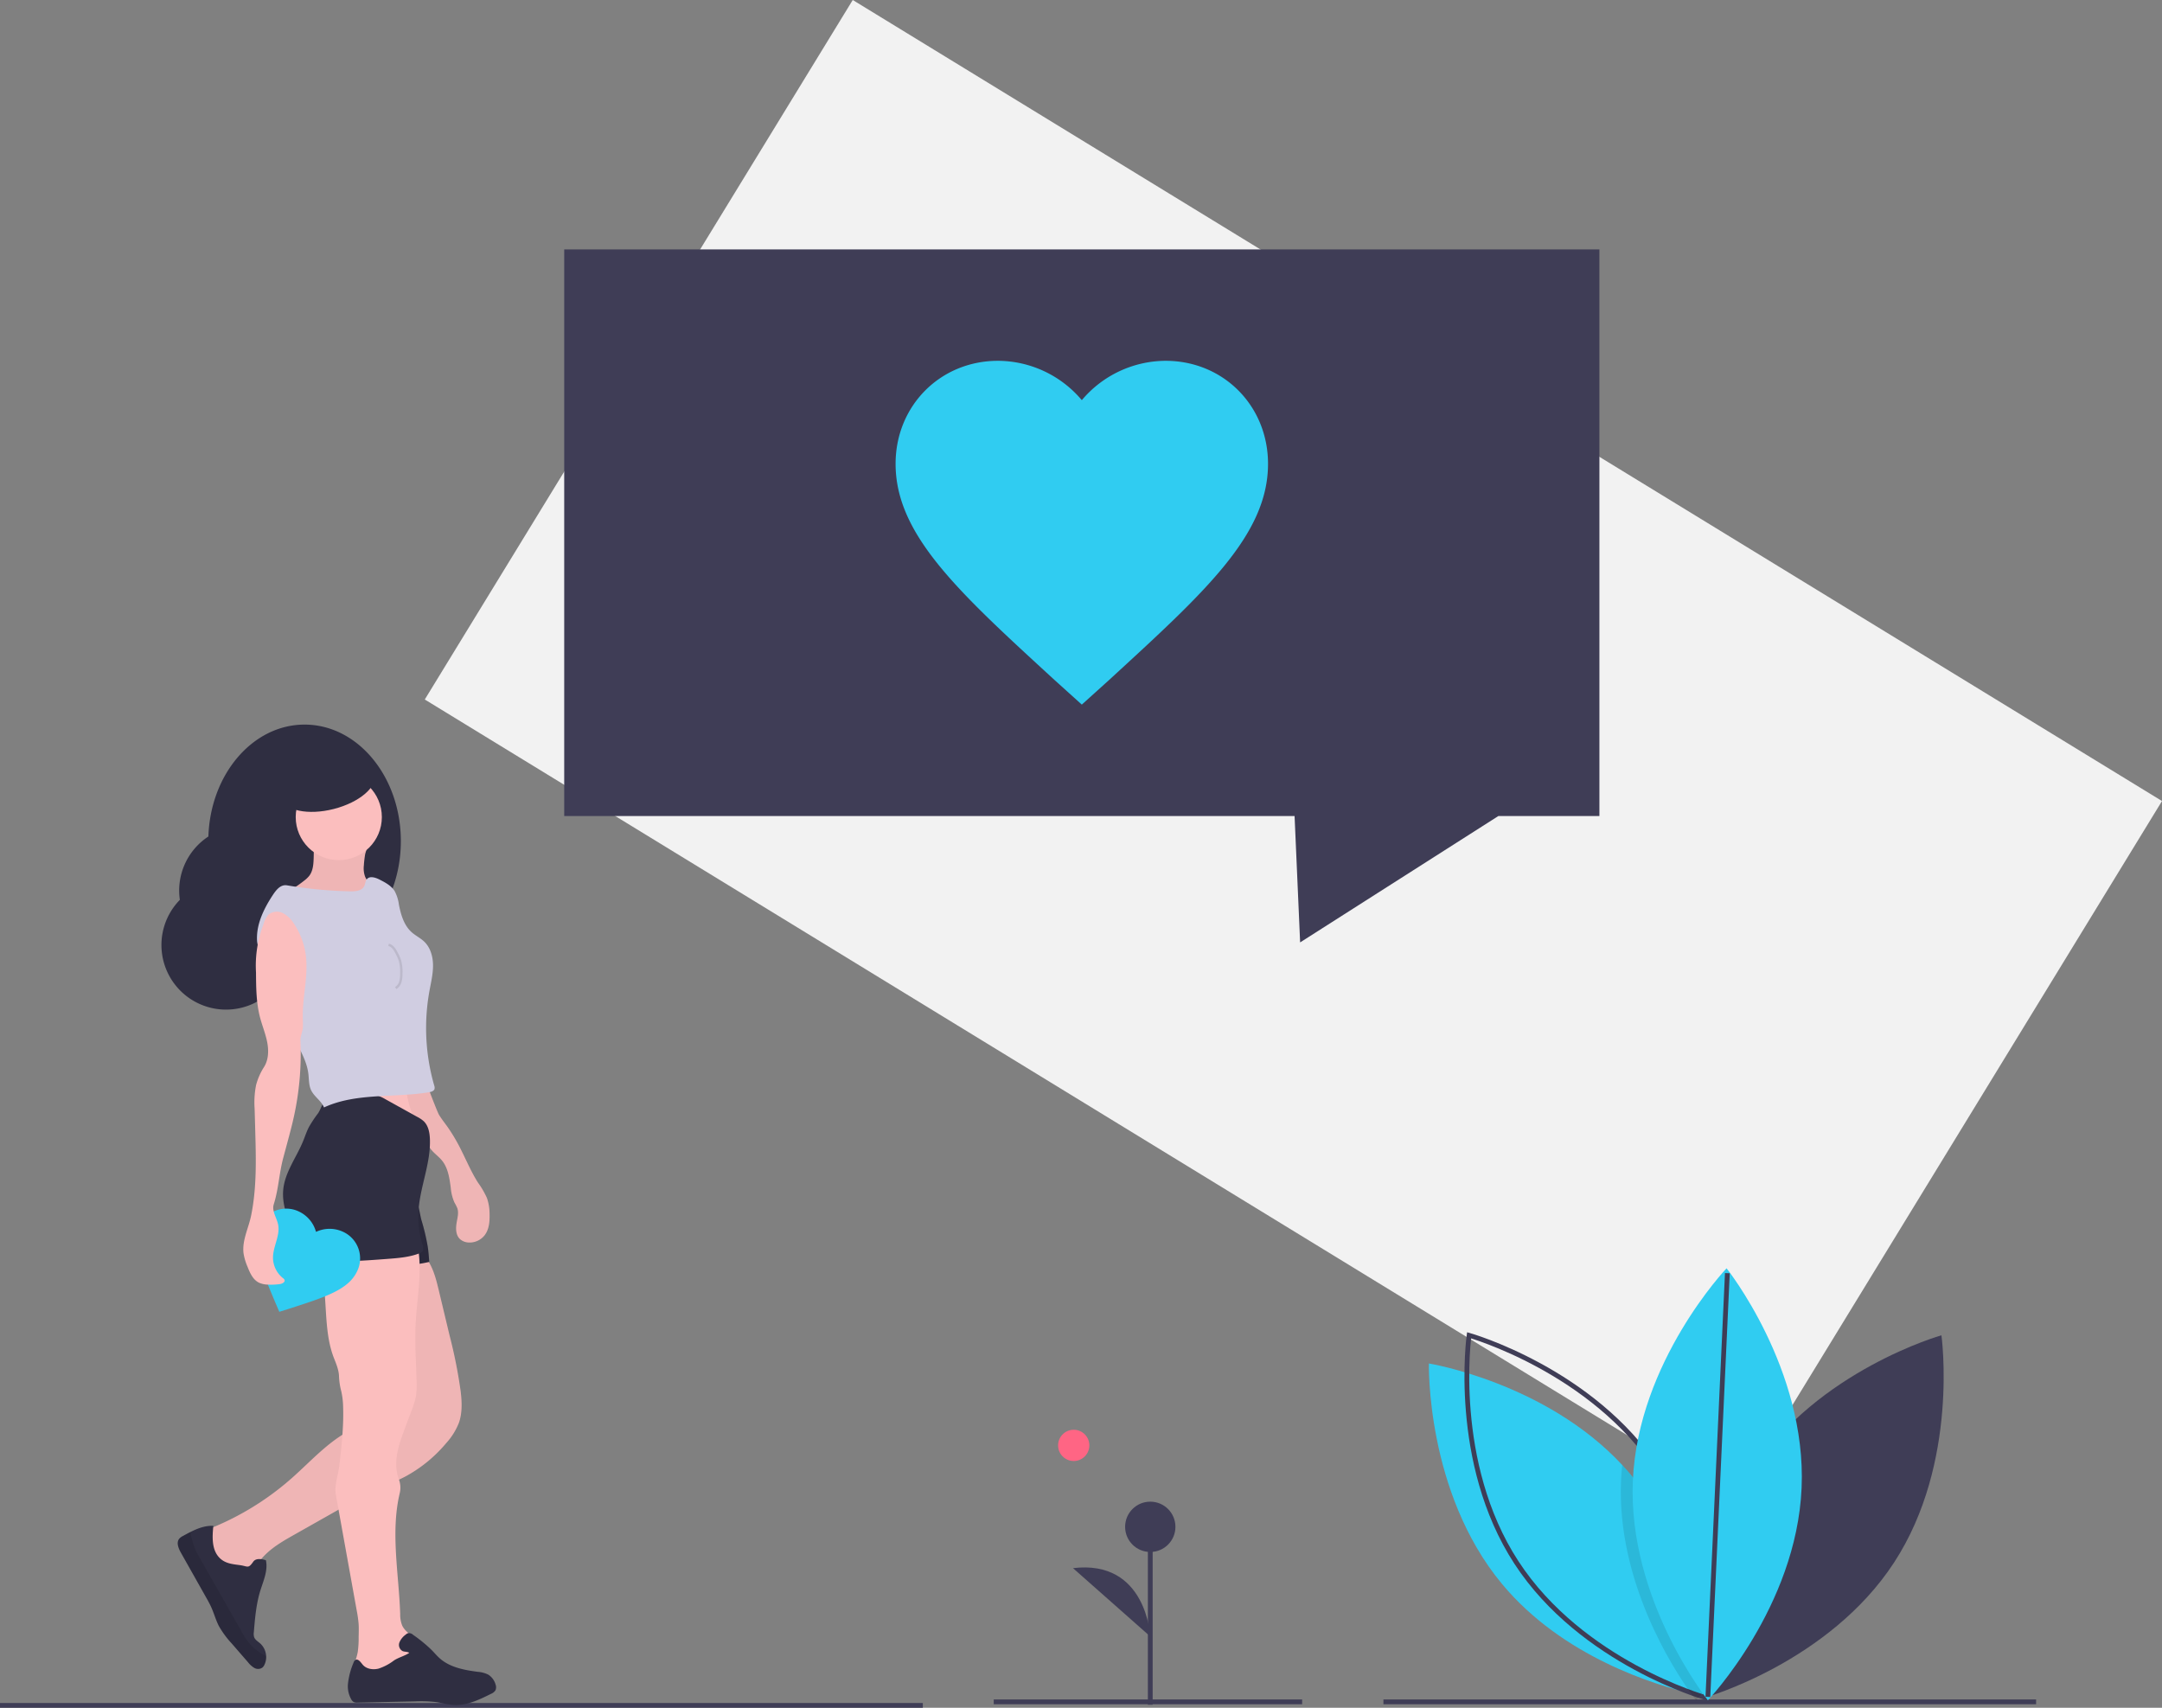 <svg id="b1c121f6-5782-4527-a6ee-a39cd8953237" data-name="Layer 1" xmlns="http://www.w3.org/2000/svg" width="904.321" height="714.318" viewBox="0 0 904.321 714.318"><rect x="0" y="0" width="904.321" height="714.318" fill="#808080" stroke="none"/><title>loving it</title><rect x="367.839" y="235.659" width="642" height="343" transform="translate(165.903 -392.992) rotate(31.459)" fill="#f2f2f2"/><polygon points="669 104.318 236 104.318 236 341.318 541.494 341.318 543.818 394.185 594.744 361.72 626.747 341.318 669 341.318 669 104.318" fill="#3f3d56"/><line y1="713.318" x2="386" y2="713.318" fill="none" stroke="#3f3d56" stroke-miterlimit="10" stroke-width="2"/><path d="M600.339,388.059l-11.296-10.19c-40.113-36.829-66.596-60.733-66.596-90.509,0-24.294,18.693-43.101,42.84-43.101a46.079,46.079,0,0,1,35.051,16.457,46.077,46.077,0,0,1,35.051-16.457c24.147,0,42.84,18.807,42.84,43.101,0,29.777-26.483,53.681-66.596,90.509Z" transform="translate(-147.839 -93.341)" fill="#30ccf1"/><path d="M223.069,469.729a27.003,27.003,0,0,1,11.937-26.503c.842-26.022,18.531-46.805,40.233-46.805,22.239,0,40.268,21.824,40.268,48.745s-18.029,48.745-40.268,48.745a33.675,33.675,0,0,1-6.247-.585,27.019,27.019,0,1,1-45.924-23.598Z" transform="translate(-147.839 -93.341)" fill="#2f2e41"/><path d="M300.029,455.318a10.235,10.235,0,0,0,.525,4.724c.926,2.145,3.201,4.071,2.534,6.31-.431,1.445-1.953,2.248-3.381,2.732-6.759,2.289-14.137.926-21.266,1.234a67.998,67.998,0,0,1-7.15.248,11.367,11.367,0,0,1-6.646-2.316,56.854,56.854,0,0,0,10.452-6.573,11.666,11.666,0,0,0,2.108-2.014c1.52-2.001,1.749-4.672,1.831-7.184q.122-3.731-.022-7.464,7.653-.082,15.306-.068c1.635.003,6.639-.395,7.21,1.368.286.884-.811,3.462-.977,4.456A45.226,45.226,0,0,0,300.029,455.318Z" transform="translate(-147.839 -93.341)" fill="#fbbebe"/><path d="M300.029,455.318a10.235,10.235,0,0,0,.525,4.724c.926,2.145,3.201,4.071,2.534,6.31-.431,1.445-1.953,2.248-3.381,2.732-6.759,2.289-14.137.926-21.266,1.234a67.998,67.998,0,0,1-7.15.248,11.367,11.367,0,0,1-6.646-2.316,56.854,56.854,0,0,0,10.452-6.573,11.666,11.666,0,0,0,2.108-2.014c1.52-2.001,1.749-4.672,1.831-7.184q.122-3.731-.022-7.464,7.653-.082,15.306-.068c1.635.003,6.639-.395,7.21,1.368.286.884-.811,3.462-.977,4.456A45.226,45.226,0,0,0,300.029,455.318Z" transform="translate(-147.839 -93.341)" opacity="0.05"/><path d="M325.439,547.858a34.374,34.374,0,0,1-1.971,16.81,319.093,319.093,0,0,0-33.063-1.74,18.409,18.409,0,0,0,3.532-8.703,48.371,48.371,0,0,0,.058-8.904l21.435-.073a20.196,20.196,0,0,1,4.688.35C322.2,546.085,323.337,547.467,325.439,547.858Z" transform="translate(-147.839 -93.341)" fill="#fbbebe"/><path d="M331.448,559.61c1.099,1.806,2.429,3.46,3.653,5.184a75.384,75.384,0,0,1,5.96,10.243c2.162,4.366,4.094,8.865,6.714,12.973a36.142,36.142,0,0,1,3.752,6.457,20.633,20.633,0,0,1,1.089,6.751c.081,3.054-.184,6.319-2.03,8.752a7.967,7.967,0,0,1-6.898,3.064,5.665,5.665,0,0,1-3.593-1.555c-1.803-1.853-1.625-4.822-1.14-7.362.34-1.78.766-3.65.193-5.369a19.45,19.45,0,0,0-1.239-2.471,18.982,18.982,0,0,1-1.519-6.075c-.535-4.027-1.112-8.296-3.675-11.448-1.374-1.69-3.235-2.937-4.586-4.646-.707-.895-1.265-1.906-2.019-2.762-1.073-1.219-2.557-2.148-3.175-3.65a14.585,14.585,0,0,1-.563-3.024,21.587,21.587,0,0,0-1.765-4.67c-2.446-5.615-3.101-11.819-3.728-17.912a25.596,25.596,0,0,0,7.698-1.517C323.866,540.831,330.701,558.382,331.448,559.61Z" transform="translate(-147.839 -93.341)" fill="#fbbebe"/><path d="M331.448,559.61c1.099,1.806,2.429,3.46,3.653,5.184a75.384,75.384,0,0,1,5.96,10.243c2.162,4.366,4.094,8.865,6.714,12.973a36.142,36.142,0,0,1,3.752,6.457,20.633,20.633,0,0,1,1.089,6.751c.081,3.054-.184,6.319-2.03,8.752a7.967,7.967,0,0,1-6.898,3.064,5.665,5.665,0,0,1-3.593-1.555c-1.803-1.853-1.625-4.822-1.14-7.362.34-1.78.766-3.65.193-5.369a19.45,19.45,0,0,0-1.239-2.471,18.982,18.982,0,0,1-1.519-6.075c-.535-4.027-1.112-8.296-3.675-11.448-1.374-1.69-3.235-2.937-4.586-4.646-.707-.895-1.265-1.906-2.019-2.762-1.073-1.219-2.557-2.148-3.175-3.65a14.585,14.585,0,0,1-.563-3.024,21.587,21.587,0,0,0-1.765-4.67c-2.446-5.615-3.101-11.819-3.728-17.912a25.596,25.596,0,0,0,7.698-1.517C323.866,540.831,330.701,558.382,331.448,559.61Z" transform="translate(-147.839 -93.341)" opacity="0.05"/><circle cx="141.706" cy="341.758" r="18.015" fill="#fbbebe"/><path d="M325.468,618.746c3.396,4.03,4.721,9.359,5.947,14.485l4.499,18.82a204.629,204.629,0,0,1,4.603,23.163c.531,4.432.752,9.041-.73,13.252a27.503,27.503,0,0,1-5.294,8.47,58.464,58.464,0,0,1-17.4,14.151c-3.529,1.832-7.26,3.237-10.887,4.865-5.409,2.429-10.579,5.351-15.741,8.269l-19.426,10.982c-4.167,2.356-8.38,4.745-11.849,8.043a29.373,29.373,0,0,0-7.262,11,5.529,5.529,0,0,1-1.703,2.832c-1.107.757-2.601.511-3.883.119A22.673,22.673,0,0,1,230.854,734.502a117.721,117.721,0,0,0,38.808-22.695c8.67-7.633,16.484-16.731,27.065-21.366,4.627-2.027,10.178-3.575,12.341-8.141a16.64,16.64,0,0,0,1.13-6.672c.193-6.272.381-12.606-.814-18.766-1.01-5.207-2.986-10.17-4.473-15.261-2.976-10.194-3.975-20.844-4.96-31.418a174.909,174.909,0,0,1,20.828-1.231,2.364,2.364,0,0,1,1.72.458,2.488,2.488,0,0,1,.533,1.365C323.535,613.526,323.666,616.608,325.468,618.746Z" transform="translate(-147.839 -93.341)" fill="#fbbebe"/><path d="M325.468,618.746c3.396,4.03,4.721,9.359,5.947,14.485l4.499,18.82a204.629,204.629,0,0,1,4.603,23.163c.531,4.432.752,9.041-.73,13.252a27.503,27.503,0,0,1-5.294,8.47,58.464,58.464,0,0,1-17.4,14.151c-3.529,1.832-7.26,3.237-10.887,4.865-5.409,2.429-10.579,5.351-15.741,8.269l-19.426,10.982c-4.167,2.356-8.38,4.745-11.849,8.043a29.373,29.373,0,0,0-7.262,11,5.529,5.529,0,0,1-1.703,2.832c-1.107.757-2.601.511-3.883.119A22.673,22.673,0,0,1,230.854,734.502a117.721,117.721,0,0,0,38.808-22.695c8.67-7.633,16.484-16.731,27.065-21.366,4.627-2.027,10.178-3.575,12.341-8.141a16.64,16.64,0,0,0,1.13-6.672c.193-6.272.381-12.606-.814-18.766-1.01-5.207-2.986-10.17-4.473-15.261-2.976-10.194-3.975-20.844-4.96-31.418a174.909,174.909,0,0,1,20.828-1.231,2.364,2.364,0,0,1,1.72.458,2.488,2.488,0,0,1,.533,1.365C323.535,613.526,323.666,616.608,325.468,618.746Z" transform="translate(-147.839 -93.341)" opacity="0.05"/><path d="M223.527,742.82q5.23,9.275,10.454,18.544c.811,1.431,1.621,2.872,2.289,4.377,1.134,2.543,1.854,5.261,3.131,7.736a38.466,38.466,0,0,0,5.399,7.322q3.41,3.934,6.819,7.858a9.147,9.147,0,0,0,2.628,2.342,3.131,3.131,0,0,0,3.338-.154,3.469,3.469,0,0,0,.874-1.203,7.368,7.368,0,0,0,.699-3.582,7.653,7.653,0,0,0-2.48-5.309c-.943-.827-2.146-1.499-2.554-2.686a4.939,4.939,0,0,1-.111-1.992c.482-5.849.97-11.752,2.702-17.358,1.293-4.191,3.296-8.499,2.337-12.78-1.823-.551-4.191-.927-5.283.631-2.125,3.047-2.247,1.902-5.521,1.441-3.237-.445-6.337-.662-8.732-3.216-3.174-3.38-2.904-8.626-2.437-13.235-3.349-.154-6.538,1.049-9.574,2.575-1.065.535-2.109,1.107-3.137,1.674a5.188,5.188,0,0,0-1.515,1.097C221.482,738.518,222.483,740.971,223.527,742.82Z" transform="translate(-147.839 -93.341)" fill="#2f2e41"/><path d="M324.133,603.722a88.248,88.248,0,0,1,2.641,11.169c.304,2.078.46,4.174.615,6.269-7.113,1.686-14.494,1.773-21.803,1.852l-30.47.329a64.921,64.921,0,0,1-.823-12.419c.424-6.835,3.007-13.501,2.569-20.335a188.092,188.092,0,0,1,25.297-2.753,11.89,11.89,0,0,1,4.593.433c1.38.506,2.531,1.489,3.857,2.121,2.983,1.419,7.461.728,9.995,3.03C322.92,595.52,323.308,600.803,324.133,603.722Z" transform="translate(-147.839 -93.341)" fill="#2f2e41"/><path d="M324.133,603.722a88.248,88.248,0,0,1,2.641,11.169c.304,2.078.46,4.174.615,6.269-7.113,1.686-14.494,1.773-21.803,1.852l-30.47.329a64.921,64.921,0,0,1-.823-12.419c.424-6.835,3.007-13.501,2.569-20.335a188.092,188.092,0,0,1,25.297-2.753,11.89,11.89,0,0,1,4.593.433c1.38.506,2.531,1.489,3.857,2.121,2.983,1.419,7.461.728,9.995,3.03C322.92,595.52,323.308,600.803,324.133,603.722Z" transform="translate(-147.839 -93.341)" opacity="0.1"/><path d="M322.398,613.797c2.297,10.845-.133,22.053-.696,33.124-.403,7.923.158,15.858.386,23.787a32.614,32.614,0,0,1-.31,6.824,34.595,34.595,0,0,1-1.808,5.851l-2.737,7.299c-2.571,6.854-5.19,14.206-2.572,21.354a10.002,10.002,0,0,1,.399,5.772c-3.923,16.389-.387,33.792.173,50.633a12.209,12.209,0,0,0,.846,4.848c1.398,2.96,4.85,4.401,6.66,7.128,2.198,3.311,1.41,8.027-1.182,11.04s-6.614,4.494-10.574,4.822c-4.955.41-9.917-.791-14.773-1.582l-.539-.513c-.612-3.377,1.243-6.494,1.821-9.943a41.817,41.817,0,0,0,.363-6.166c.033-1.844.109-3.691-.015-5.532a50.871,50.871,0,0,0-.794-5.574l-4.132-22.914-.892-4.949-3.711-20.577c-.701-3.888,1.015-8.238,1.463-12.163.927-8.128,1.856-16.292,1.584-24.469a32.325,32.325,0,0,0-.784-6.668,28.959,28.959,0,0,1-.933-6.198c-.065-2.524-1.076-5.004-2.059-7.481-3.296-8.306-3.159-17.5-3.878-26.407a20.185,20.185,0,0,0-1.018-5.553c-1.028-2.717-3.081-4.895-4.7-7.308s-2.847-5.427-1.933-8.184c1.46-4.406,7.45-5.82,11.086-7.104a31.168,31.168,0,0,1,19.371-.657A66.874,66.874,0,0,1,322.398,613.797Z" transform="translate(-147.839 -93.341)" fill="#fbbebe"/><path d="M294.775,804.165a2.752,2.752,0,0,0,1.028,1.102,3.289,3.289,0,0,0,1.574.228q12.096-.254,24.187-.514a52.657,52.657,0,0,1,8.912.323c2.352.355,4.657,1.038,7.031,1.182,5.505.344,10.735-2.178,15.673-4.636a3.993,3.993,0,0,0,1.918-1.526,3.259,3.259,0,0,0,.037-2.368,7.276,7.276,0,0,0-2.692-3.91c-.159-.106-.323-.212-.493-.307a11.942,11.942,0,0,0-4.324-1.123c-5.616-.736-11.524-1.839-15.784-5.574-1.229-1.076-2.273-2.337-3.412-3.502a60.877,60.877,0,0,0-7.757-6.363,2.745,2.745,0,0,0-2.024-.758,2.653,2.653,0,0,0-1.113.641,7.654,7.654,0,0,0-2.623,3.253,2.942,2.942,0,0,0,1.298,3.624c.943.397,1.966.191,2.819.736-1.743,1.261-4.435,1.892-6.395,3.195a21.807,21.807,0,0,1-6.427,3.402c-2.358.609-5.166.191-6.708-1.696-.832-1.017-1.886-2.575-3.015-1.907a2.132,2.132,0,0,0-.784,1.155,31.108,31.108,0,0,0-2.294,8.583A11.098,11.098,0,0,0,294.775,804.165Z" transform="translate(-147.839 -93.341)" fill="#2f2e41"/><path d="M301.292,551.009a15.818,15.818,0,0,1,4.147.461,17.857,17.857,0,0,1,3.703,1.698l13.243,7.343a12.559,12.559,0,0,1,2.696,1.817c1.908,1.837,2.459,4.663,2.573,7.309.444,10.303-4.205,20.187-4.79,30.484a39.074,39.074,0,0,0,1.637,13.596c.333,1.089.66,2.427-.138,3.24a2.882,2.882,0,0,1-1.045.6c-4.193,1.633-8.756,1.993-13.243,2.337-10.979.841-22.055,1.68-32.968.211a3.845,3.845,0,0,1-1.563-.449,3.949,3.949,0,0,1-1.324-1.915q-2.066-4.845-4.055-9.722c-2.224-5.456-4.415-11.199-3.854-17.064.698-7.286,5.481-13.438,8.27-20.204.833-2.02,1.494-4.117,2.505-6.054a51.741,51.741,0,0,1,3.781-5.677c1.073-1.527,2.106-4.96,3.415-6.031,1.601-1.31,6.121-1.278,8.149-1.516A69.009,69.009,0,0,1,301.292,551.009Z" transform="translate(-147.839 -93.341)" fill="#2f2e41"/><path d="M223.527,742.82q5.23,9.275,10.454,18.544c.811,1.431,1.621,2.872,2.289,4.377,1.134,2.543,1.854,5.261,3.131,7.736a38.466,38.466,0,0,0,5.399,7.322q3.41,3.934,6.819,7.858a9.147,9.147,0,0,0,2.628,2.342,3.131,3.131,0,0,0,3.338-.154,3.469,3.469,0,0,0,.874-1.203,7.368,7.368,0,0,0,.699-3.582,22.785,22.785,0,0,1-6.623-4.885,32.71,32.71,0,0,1-3.852-5.786q-1.407-2.472-2.819-4.949-7.24-12.74-14.491-25.48a28.94,28.94,0,0,1-3.868-10.83c-1.065.535-2.109,1.107-3.137,1.674a5.188,5.188,0,0,0-1.515,1.097C221.482,738.518,222.483,740.971,223.527,742.82Z" transform="translate(-147.839 -93.341)" opacity="0.1"/><path d="M267.887,463.657a180.038,180.038,0,0,0,26.504,2.508c2.189.044,4.837-.217,5.806-2.18.454-.919.425-2.06,1.06-2.865,1.192-1.511,3.589-.764,5.304.108,2.397,1.219,4.91,2.542,6.342,4.818a16.355,16.355,0,0,1,1.791,5.673c.831,4.227,2.104,8.651,5.312,11.526,1.666,1.494,3.756,2.468,5.358,4.031,2.586,2.522,3.593,6.304,3.6,9.916s-.865,7.159-1.511,10.712a86.838,86.838,0,0,0,2.007,39.467,2.643,2.643,0,0,1,.143,1.424c-.258.923-1.376,1.251-2.322,1.406-14.676,2.418-30.42.124-43.924,6.357-1.124-2.774-3.909-4.351-5.285-7.01-1.115-2.154-.96-4.71-1.256-7.118-.801-6.514-4.958-12.062-7.316-18.187-2.068-5.37-2.786-11.287-5.681-16.26-1.028-1.766-2.312-3.375-3.316-5.155a57.203,57.203,0,0,1-5.109-15.508c-.584-6.97,2.67-13.686,6.507-19.535C263.379,465.531,265.229,463.205,267.887,463.657Z" transform="translate(-147.839 -93.341)" fill="#d0cde1"/><path d="M310.382,488.546c1.675.375,2.658,2.068,3.438,3.597a19.068,19.068,0,0,1,1.321,3.001,17.606,17.606,0,0,1,.55,5.368,12.358,12.358,0,0,1-.365,3.406,4.49,4.49,0,0,1-1.983,2.702" transform="translate(-147.839 -93.341)" fill="none" stroke="#000" stroke-miterlimit="10" opacity="0.1"/><path d="M264.671,642.033l-1.737-4.037c-6.09-14.504-10.159-23.971-6.57-31.788a12.236,12.236,0,0,1,16.442-6.149,13.31,13.31,0,0,1,7.217,8.546,13.31,13.31,0,0,1,11.185-.094A12.236,12.236,0,0,1,297.258,624.99c-3.59,7.816-13.424,10.898-28.393,15.73Z" transform="translate(-147.839 -93.341)" fill="#30ccf1"/><ellipse cx="284.991" cy="422.088" rx="20.134" ry="9.938" transform="translate(-243.476 -9.632) rotate(-14.336)" fill="#2f2e41"/><path d="M275.861,493.85a30.88,30.88,0,0,0-5.043-14.109,12.177,12.177,0,0,0-4.535-4.402,5.606,5.606,0,0,0-6.018.468,8.654,8.654,0,0,0-2.163,4.005,48.093,48.093,0,0,0-3.182,20.294c.04,6.305.089,12.688,1.682,18.788.904,3.459,2.295,6.788,2.986,10.296s.607,7.355-1.274,10.395a26.559,26.559,0,0,0-3.369,7.649,37.506,37.506,0,0,0-.601,9.909l.255,9.107c.333,11.878.656,23.88-1.719,35.522-1.084,5.312-3.804,10.338-3.182,15.723a22.951,22.951,0,0,0,1.66,5.658c1.018,2.6,2.249,5.408,4.741,6.668a9.552,9.552,0,0,0,3.854.84,26.323,26.323,0,0,0,4.937-.217c1.001-.139,2.295-.809,1.955-1.761a1.94,1.94,0,0,0-.706-.786,11.011,11.011,0,0,1-4.11-8.543c.02-4.713,3.085-9.247,2.129-13.862-.593-2.861-2.703-5.633-1.813-8.416,2.008-6.281,2.252-13.029,3.963-19.398l1.677-6.242c.998-3.713,1.996-7.428,2.817-11.185a122.523,122.523,0,0,0,2.7-31.686c-.075-1.657.847-3.547.986-5.201.163-1.95-.035-3.912-.006-5.869C274.599,509.441,276.641,501.868,275.861,493.85Z" transform="translate(-147.839 -93.341)" fill="#fbbebe"/><circle cx="449.117" cy="604.57" r="6.535" fill="#ff6584"/><line x1="578.659" y1="711.841" x2="851.659" y2="711.841" fill="none" stroke="#3f3d56" stroke-miterlimit="10" stroke-width="2"/><line x1="415.659" y1="711.841" x2="544.659" y2="711.841" fill="none" stroke="#3f3d56" stroke-miterlimit="10" stroke-width="2"/><line x1="481.136" y1="713.043" x2="481.136" y2="638.631" fill="#3f3d56" stroke="#3f3d56" stroke-miterlimit="10" stroke-width="2"/><circle cx="481.136" cy="638.631" r="10.523" fill="#3f3d56"/><path d="M628.975,777.834s-1.503-32.332-32.32-28.574" transform="translate(-147.839 -93.341)" fill="#3f3d56"/><path d="M880.919,708.311c-27.28,41.835-19.805,95.043-19.805,95.043s51.704-14.619,78.983-56.454,19.805-95.043,19.805-95.043S908.199,666.476,880.919,708.311Z" transform="translate(-147.839 -93.341)" fill="#3f3d56"/><path d="M860.969,802.867s-.664-.106-1.886-.353c-.975-.198-2.317-.48-3.956-.869-14.652-3.455-53.608-15.133-79.077-45.837-31.877-38.447-30.534-92.161-30.534-92.161s48.74,7.92,80.857,42.446q2.088,2.225,4.062,4.613c27.737,33.452,30.322,78.462,30.527,89.589C860.99,801.963,860.969,802.867,860.969,802.867Z" transform="translate(-147.839 -93.341)" fill="#30ccf1"/><path d="M841.309,708.311c27.28,41.835,19.805,95.043,19.805,95.043s-51.704-14.619-78.983-56.454-19.805-95.043-19.805-95.043S814.03,666.476,841.309,708.311Z" transform="translate(-147.839 -93.341)" fill="none" stroke="#3f3d56" stroke-miterlimit="10" stroke-width="2"/><path d="M860.962,800.295c-.721.869-1.356,1.611-1.879,2.218-1.159,1.321-1.816,2.014-1.816,2.014s-.798-1.003-2.141-2.882c-7.369-10.272-31.071-46.797-29.241-88.989q.148-3.317.487-6.563,2.088,2.225,4.062,4.613C858.172,744.158,860.757,789.168,860.962,800.295Z" transform="translate(-147.839 -93.341)" opacity="0.1"/><path d="M901.411,715.707c-2.156,49.896-39.195,88.82-39.195,88.82s-33.543-41.974-31.387-91.871,39.195-88.82,39.195-88.82S903.567,665.811,901.411,715.707Z" transform="translate(-147.839 -93.341)" fill="#30ccf1"/><line x1="714.376" y1="709.774" x2="722.519" y2="532.531" fill="none" stroke="#3f3d56" stroke-miterlimit="10" stroke-width="2"/></svg>